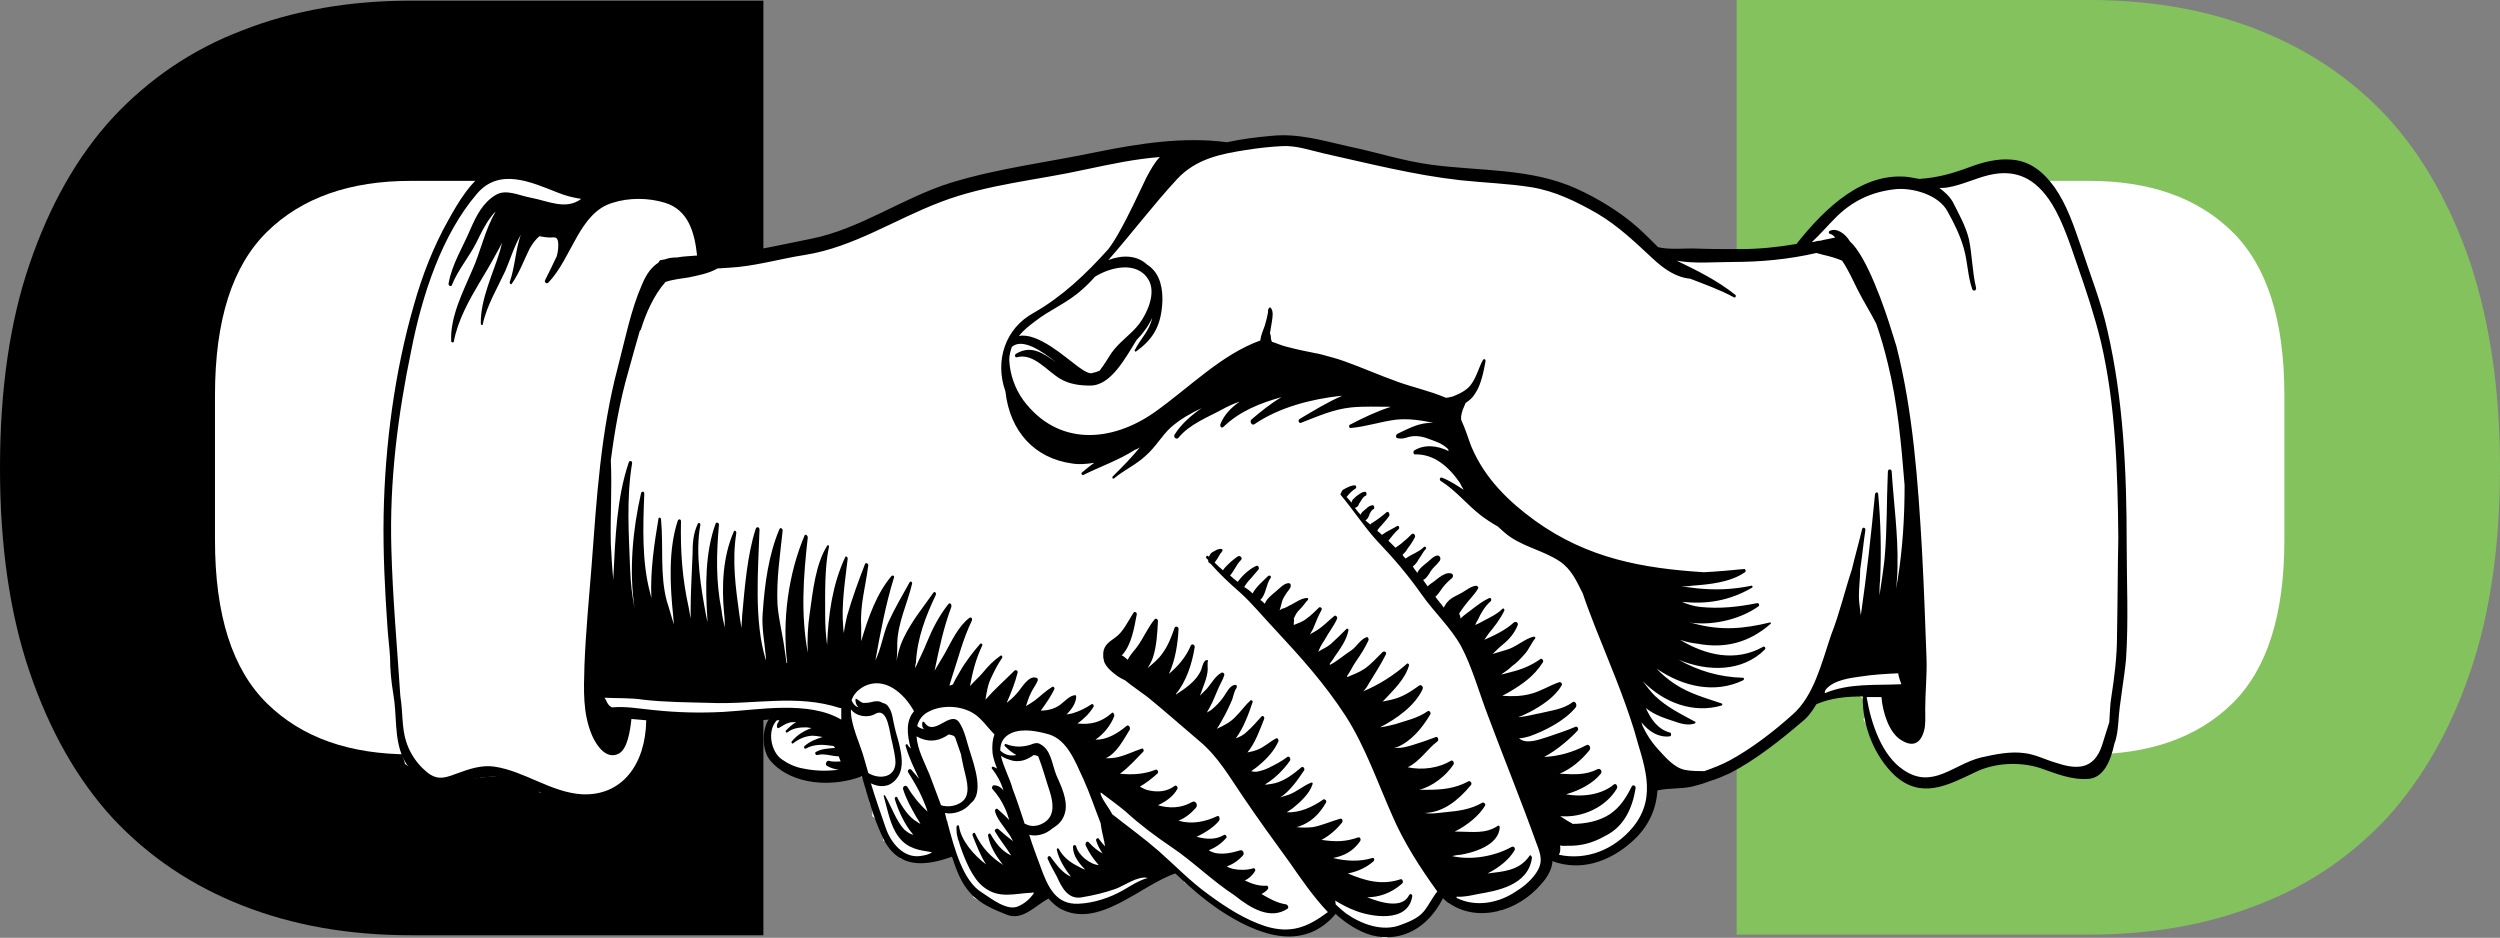 <?xml version="1.0" encoding="utf-8"?>
<!-- Generator: Adobe Illustrator 23.0.3, SVG Export Plug-In . SVG Version: 6.00 Build 0)  -->
<svg version="1.1" id="Layer_1" xmlns="http://www.w3.org/2000/svg" xmlns:xlink="http://www.w3.org/1999/xlink" x="0px" y="0px"
	 viewBox="0 0 388.4 145.7" style="enable-background:new 0 0 388.4 145.7;" xml:space="preserve">
<rect x="0" y="0" width="388.4" height="145.7" fill="#808080" stroke="none"/>
<style type="text/css">
	.st0{fill:#FFFFFF;}
	.st1{fill:#84C25E;}
</style>
<g>
	<path class="st0" d="M316.3,15.6c20.8-3.4,46.8,19.1,54.1,45.4c1.7,6.3,7.2,30.2-8.6,50.3c-16.3,20.7-41.7,20.4-45.1,20.3
		c-4.7-0.1-21.1-0.7-31.2-10.9C260.8,95.6,282.3,21.1,316.3,15.6z"/>
	<path class="st0" d="M95.1,19c-11-5.9-26.7-1.4-37.9,1.9C45.6,24.2,32.7,28,24.9,39.7c-7.7,11.6-5.8,24.5-3.4,41.3
		c2.9,20.1,5.3,36.5,19.1,46.9c12.8,9.6,32.3,11.8,46.2,4.9C122.9,114.6,122.6,33.7,95.1,19z"/>
	<g>
		<path class="st1" d="M269.8,0h54.7c9.6,0,18.3,1.5,26.2,4.6s14.6,7.6,20.2,13.6c5.5,6,9.8,13.6,12.9,22.7c3,9.1,4.6,19.7,4.6,31.7
			s-1.5,22.6-4.6,31.7s-7.4,16.6-12.9,22.7c-5.6,6-12.3,10.6-20.2,13.6c-7.9,3.1-16.6,4.6-26.2,4.6h-54.7V0z M324.5,117.2
			c9.4,0,16.9-2.6,22.3-7.9s8.1-13.7,8.1-25.4V61.4c0-11.7-2.7-20.1-8.1-25.4s-12.8-7.9-22.3-7.9h-23.1v89.1H324.5z"/>
	</g>
	<g>
		<path d="M118.6,145.3H63.9c-9.6,0-18.3-1.5-26.2-4.6s-14.6-7.6-20.2-13.6c-5.5-6-9.8-13.6-12.9-22.7C1.5,95.3,0,84.7,0,72.7
			S1.5,50,4.6,41c3.1-9.1,7.4-16.7,12.9-22.7c5.6-6,12.3-10.6,20.2-13.6c7.9-3.1,16.7-4.6,26.2-4.6h54.7
			C118.6,0.1,118.6,145.3,118.6,145.3z M63.8,28.1c-9.4,0-16.9,2.6-22.3,7.9s-8.1,13.7-8.1,25.4v22.5c0,11.7,2.7,20.1,8.1,25.4
			s12.8,7.9,22.3,7.9h23.1V28.1H63.8z"/>
	</g>
	<path class="st0" d="M329.5,92.4c0.1-0.9,0.2-1.9,0.5-2.9c-0.7-1.9-0.6-4-0.5-6c0-1.2,0-2.5,0.3-3.7c-0.2-0.3-0.3-0.6-0.4-1
		c-0.1-0.8-0.1-1.6-0.1-2.4v-1.3c0,0,0-0.1,0-0.3c-0.1-0.6,0-1.1,0.2-1.6c-0.1-0.3-0.2-0.7-0.2-1.1c0-1.6-0.3-3.8-0.1-5.8
		c-0.9-2.6-1.1-6-0.8-8.4c-0.6-1-0.7-2.3-0.6-3.4c-0.7-1.1-1.1-2.2-1.2-3.3v-0.7c-1.4-2.3-2.6-5.8-2.6-8.7c-1.4-2.3-2.9-5.6-3.4-8.4
		c-1.1-0.9-1.7-2.4-2-3.9c-0.9-0.3-1.3-1.1-1.5-1.9c-0.4-0.2-0.9-0.4-1.5-0.6c-3.8-1.7-6.5-1.1-10.4-0.1c-6.1,1.6-12,0.6-17.8,3.5
		c-0.1,0.1-0.2,0.1-0.3,0.1c-0.3,0.5-0.7,0.8-1.3,1.1c-0.2,0-0.4,0.1-0.6,0.2c-1.2,1.3-2.3,2.6-3.6,3.7c-0.2,0.3-0.5,0.6-0.7,0.9
		c0.2,1.4-0.8,3.1-2.6,3.1c-0.9,0-1.5-0.4-1.8-0.9c-0.4,0.1-0.9,0.2-1.4,0.2c-3.5,0.5-7.7,1.4-11.2,0.6h-0.1
		c-0.2,0.1-0.5,0.2-0.8,0.2c-4.5,0.3-7.4-1.5-10.8-4.4c-5.1-4.2-10.9-7-17.6-7.8c-0.3,0-0.6-0.1-0.9-0.2c-0.3,0.1-0.7,0.2-1,0.2
		c-9.7-0.4-19.1-2.9-28.5-5c-2.4-0.5-5.5-0.1-8.2-0.5c-0.3,0.1-0.6,0.2-1,0.3c-3.4,0.3-10.4,3.1-13.4,0.1c-0.8,0.2-1.6,0.3-2.4,0.4
		h-0.4c-1.3,0.3-2.6,0.6-4,0.7h-0.6c-0.2,0.1-0.5,0.3-0.8,0.3c-3.7,0.8-7.4,1.4-11.2,2c-3.3,0.6-7,2.2-10.3,2.3
		c-0.4,0-0.8,0-1.2-0.1c-0.3,0.7-1,1.2-2,1.2c-4.3,0.2-9.2,3.3-12.9,5.4c-0.6,0.3-1.2,0.4-1.7,0.3c-0.4,0.4-0.8,0.8-1.5,1
		c-6.6,1.9-13.3,4.1-20.2,4.2c-0.4,0.3-0.9,0.4-1.5,0.4c-2.3,0-2.9-2.3-2.1-3.9c0,0,0-0.1-0.1-0.1c-2.2-6.5-7.6-5.2-12.9-6.5
		c-0.2-0.1-0.5-0.1-0.7-0.2c-0.5,0.4-1.2,0.7-2.1,0.5c-3.1-0.6-6-1.3-9-2.2c-2.9-0.8-6-1.6-8.8-0.3c-0.2,0.1-0.4,0.1-0.6,0.2
		c-1.3,1.6-2.9,2.9-4.1,4.8c0,0.9-0.4,1.9-1.3,2.5c-0.4,1.1-0.9,2.1-1.5,3.1c0.1,0.9-0.2,1.9-1,2.5c0,0.8-0.3,1.7-1,2.3
		c0.2,0.9-0.1,1.9-0.8,2.6c-0.4,1.8-0.7,3.5-1.3,5.2c0,0.1-0.1,0.1-0.1,0.2c0,0.3,0,0.6-0.1,1c-0.2,0.8-0.5,1.6-0.8,2.3
		c0.7,1,0.4,2.6-0.6,3.5c-0.4,2.3,0.2,5.4-1.2,7.4c0,0.4,0,0.9-0.2,1.4c-0.1,0.1-0.1,0.2-0.2,0.4c-0.2,4.4-0.6,8.8-0.8,13.2
		c0.5,0.6,0.6,1.4,0.4,2.2c0.1,0.6,0.1,1.2-0.2,1.8c0,0.1,0,0.3,0,0.4c0.1,3.9,0.6,7.9,0.2,11.8c0.4,0.6,0.5,1.4,0.3,2.1
		c0.3,0.5,0.6,1,0.6,1.7c0,2,0,4,0.2,6c0.1,1.5-0.1,3.2,0.3,4.6c0,0.1,0.1,0.3,0.1,0.4c0.4,0.6,0.5,1.5,0.2,2.3
		c0,0.1,0.1,0.2,0.1,0.3c0.3,1.4,0.5,2.9,1,4.3c0.1,0.3,0.1,0.4,0.1,0.5c0,0,0.1,0,0.2,0.1c0.3,0.3,0.8,0.4,1.1,0.7
		c0.7,0.5,1.6,1.8,2.1,2c0.2,0.1,2.5,0.6,3.1,0.4s1.1-0.2,1.6-0.1c0.5-0.5,1.2-0.9,2.2-0.8c0.3,0,1.9-0.3,2.6-0.3h2.7
		c1.9,0.1,3.5,0.5,4.9,1.9c0.2,0.2,0.3,0.3,0.4,0.5c0.5,0,1.1,0.1,1.7,0.4c1.1,0.7,2.7,0.5,4,0.6s2.8,0.5,4-0.1
		c0.7-0.3,1.4-0.4,1.9-0.2c0.2-0.6,0.7-1.1,1.5-1.4c1.2-0.4,2.3-2,2.7-3.1c0.3-0.9,0.4-1.6,0.6-2.6c0.1-0.4,0.2-0.9,0.3-1.3
		c0.1-0.3,0.1-0.5,0.2-0.5c-1.4-2.7,2.5-5.6,4.7-3.1l0.1,0.1c0.3-0.1,0.6-0.1,1-0.1c1.5,0.1,3-0.1,4.5-0.1c1.2,0,2.8,0.1,3.9-0.4
		h0.1c0.3-0.2,0.6-0.4,0.9-0.5c0.4-0.3,0.9-0.4,1.4-0.4c2.1,0,2.6,2.1,1.8,3.6c0.3,0.6,0.3,1.4,0,2.1c0.1,0.3,0.2,0.6,0.3,1
		c0.1,1.4,2.6,2.5,3.9,2.9c1.9,0.7,4.2,0.7,6.2,0.9c0.1,0,0.3,0.1,0.4,0.1c0.5-0.6,1.2-1,2.2-1c1.7,0,2.5,1.3,2.4,2.7
		c0.6,0.5,0.8,1.3,0.6,2.1c0.4,0.5,0.5,1.3,0.4,2c0.7,0.4,1.1,1.2,1.1,2c0.4,0.5,0.6,1.1,0.6,1.8c1,0.2,1.5,0.8,1.7,1.6
		c0.5,0.3,0.8,0.7,1,1.2c1.3,0.4,2.7,0.4,4,0.7l0.1-0.1c0.4-0.9,1.2-1.7,2.4-1.7c1.6,0,2.3,1.2,2.2,2.5c0.4,0.3,0.6,0.8,0.7,1.3
		c0.3,0.3,0.4,0.6,0.5,1c1,0.3,1.5,1.3,1.4,2.3c1.7,1.2,3.9,1.7,5.7,2.3c0.3,0.1,0.5,0.3,0.7,0.4c0.8-0.5,1.7-0.9,2-1.4
		c0.5-1,1.4-1.4,2.2-1.3c0.2-0.1,0.5-0.1,0.8-0.1c1.3,0,2,0.8,2.1,1.7c0.1,0,0.1,0.1,0.2,0.1c0.5,0.3,1,0.4,1.6,0.3
		c0.3,0,0.5,0,0.8,0.1c0.4,0,0.7-0.1,1.1-0.1c1.7-0.3,3.2-0.9,4.8-1.6c2-0.9,3.9-2,5.9-3c0.4-0.6,1-1,1.7-1.1
		c0.3-0.1,0.7-0.2,1.1-0.2c1.2,0,1.9,0.7,2.1,1.6c0.8,0.5,1.5,1,2.1,1.6c0.9,0.1,1.5,0.7,1.7,1.4c1.3,0.6,2.5,1.6,3.7,2.2
		c1.7,0.9,4.9,3,6.8,2.8c0.5,0,1,0.1,1.4,0.3c2-0.8,4.1-1.3,5.4-2.5c0.7-0.6,1.7-1.2,2.6-0.8c1.9,0.8,3.2,2.1,5.3,2.5
		c0.8,0.2,1.4,0.6,1.8,1.1h0.7c0.7-0.8,1.9-1.1,3.1-0.8c-0.9-0.2-0.1-0.2,0.4-0.5c0.4-0.2,0.8-0.5,1.2-0.7c0.2-0.1,0.5-0.3,0.7-0.4
		c0.1-0.1,0.2-0.1,0.2-0.2c0.1,0,0.1,0,0.1,0s0-0.1,0.1-0.3c0.1-0.3,0.2-0.5,0.4-0.7c0.2-1.3,1.2-2.6,2.9-2.6c1.3,0,2.1,0.7,2.3,1.7
		h0.5c1.8,0.2,3.7,0.3,5.6,0.3c0.2-0.2,0.5-0.5,0.8-0.6c1.6-0.9,2.9-2,4.3-2.5c0.5-0.9,1.1-1.8,1.4-2.9c0.3-1.1,1.7-2,2.9-1.8
		s2.3,0.2,3.5,0.2c1.2-0.4,2.3-0.8,3.5-1.2c0.5-0.2,1-0.3,1.5-0.5c0,0,0.3-0.1,0.5-0.2c0.2-0.3,0.4-0.6,0.6-0.8
		c0.6-1.1,1.4-2.1,2.4-2.9c0.4-0.3,0.7-0.6,1-0.9c0.2-0.2,0.3-0.4,0.5-0.6c0-0.1,0.2-0.5,0.1-0.2c0-0.1,0.1-0.2,0.2-0.3
		c0-0.5,0.1-1.1,0.4-1.6c-0.2-0.7-0.1-1.5,0.4-2.2c0.8-1.2,2.8-1.7,3.9-0.7l0.4,0.4c0.3-0.2,0.7-0.3,1.1-0.3
		c1.1-0.1,2.4-0.3,3.6-0.6c0.3-0.4,0.6-0.8,1.2-1c1.1-0.5,2.2-0.9,3.3-1.4c1-0.6,1.8-1.4,2.9-1.8c0.9-1.4,2.8-2.1,4.1-3.3
		c1.6-1.3,2.8-3.3,4.5-4.5c0.7-0.5,2.6-0.8,3.1-1.3c1.1-1.2,2.4-1,3.4-0.1c1.5,0.6,1.7,2.5,1,3.9c0.2,0.3,0.4,0.6,0.5,1
		c1.3,4.5,4.3,9.3,9.6,8.9c1-0.1,2-0.3,3-0.3c0.3-0.4,0.8-0.6,1.3-0.8c3.3-1,6.1-3,9.9-2.5c2.8,0.3,5.4,1.5,8.2,1.8
		c1.2,0.1,2.4,0.1,3.5,0.2c0.9-1.2,1.6-2.3,2-3.9c0.6-2.4,1.3-4.8,1.3-7.2c0-0.6,0.2-1.1,0.5-1.5c-0.8-2.5-0.1-5.6,0.3-8.3
		c0-0.2,0.1-0.4,0.2-0.6C329.2,96.4,329.4,94.4,329.5,92.4z"/>
	<g>
		<path d="M330.4,84.4c0-11.1-0.5-22.3-3-33.1c-1-4.5-2.7-8.7-4.1-13c-1.1-3.2-2.2-6.5-4.1-9.2c-1.8-2.5-3.9-4.1-6.7-4.3
			c-2.2-0.2-4.5,0.4-6.6,1.2c-2.7,1-4.9,1.6-7.7,1.8c-0.6-0.1-1.2-0.2-1.7-0.3c-7-0.8-12.8,4.6-17.4,10.4c-2.9,0.5-5.8,0.8-8.8,0.8
			c-2.4,0-4.9,0-7.3-0.1c-1.7,0-3.7,0.2-5.4-0.2c-1-1-2.1-2.1-3.1-3c-2.8-2.5-6.3-4.6-9.6-6.1c-7.1-3.2-15-2.7-22.5-3.7
			c-4.5-0.6-8.7-2-13.1-2.9c-3.9-0.9-7.7-2-11.7-1.6c-2.3,0.2-4.7,0.5-7,1c-6.6-0.9-13.7,0.2-20.1,1.5c-7.6,1.6-15.3,2.5-22.8,4.8
			c-7.4,2.3-14.1,7.2-21.7,8.7c-4.1,0.8-8.5,1.9-12.7,2.2c-0.7,0.1-1.3,0.1-2,0.1h-0.1c-0.5,0-1,0.1-1.5,0.1
			c0.2-7.6-4.8-10.9-11-10.5c-0.8,0.1-1.6,0.2-2.4,0.3c-0.8-0.2-1.5-0.2-2.4-0.1c-2.4,0.2-4.5-0.2-6.7-1.1
			c-3.4-1.3-7.6-3.4-11.1-1.7c-2.8,1.4-4.9,5-6.5,7.9c-2.3,4.1-4,8.5-5.3,13.1c-3,10.4-4.5,21.8-4.7,32.7
			c-0.1,5.8,0.2,11.6,0.6,17.4c0.1,1.5,0.3,3,0.4,4.6c0,1.9,0.2,3.9,0.5,5.7c0.6,3.3,0.1,6.8,1.5,9.9c1.1,2.3,3.1,4,5.1,4.9
			c1,0.4,2,0,2.9-0.4c2.1-1,4.1-1.6,6.4-1.5c3,0.1,6.2,2.3,9.1,3.3c2.6,0.9,5.3,1.3,8.1,0.8c5.3-1,8-7.2,8-13
			c2.8,0.3,5.6,0.6,8.4,0.6c2.8-0.1,5.8-0.4,8.8-0.6c-1.1,1.8-1,4.9,0.3,6.4c3.4,3.9,9.8,4.1,14.2,2.4c0.9,3.1,1.8,6.4,3.1,9.2
			c2.3,5.3,6.7,4.8,10.9,3.3c0.7,2.1,1.4,4.1,2.9,5.7c1.4,1.6,3.8,2.6,5.6,3.3c2.5,1,4.4-1.4,6.5-2.5c0.5,0.6,1.1,1.1,1.7,1.5
			c6,3.4,12.6-3.6,18-5.4c2.2,2.1,4.4,4,6.9,5.7c5.6,3.7,12.8,6.7,18,0.6c1.7,1.5,3.5,2.7,5.6,3.3c4.7,1.2,8.8-1.2,11.1-5.8
			c0,0.1,0.1,0.1,0.1,0.2c0.2,0.1,0.3,0.3,0.5,0.4l0,0c0.1,0.1,0.2,0.2,0.3,0.2c4.5,3.1,10.7,1.3,14.3-2.9c1-1.1,1.7-2.3,1.8-3.6
			c4.4,1.6,8.8,0.1,12.3-3c2.5-2.2,3.8-4.9,4-8c1.8-0.4,3.6-0.2,5.4-0.6c2-0.5,4-1.2,5.9-2.1c3.9-2,7.8-5.1,11.2-8
			c0.9-0.7,1.6-1.7,2.2-2.7c2.3-1,4.8-1.2,7.2-1.2c-0.1,4.7,1.9,9.4,5,12.3c4.1,3.7,8.2,1.5,12.4-0.5c3-1.5,6.9-1.7,10.1-0.7
			c2.6,0.9,4.9,1.9,7.6,1.7c2.3-0.2,3.4-2.7,4-5.5c0.4-1,0.5-2.1,0.6-3.2c0.2-3.3,0.9-6.6,1.2-9.9C330.7,96.5,330.4,90.3,330.4,84.4
			z M90.4,123.4c-4.8-0.3-8.9-3.6-13.6-4.3c-2-0.3-4,0.4-5.9,1.1c-2.3,0.9-3.4,1-5.3-0.9c-1.1-1.1-2-2.5-2.5-4.1
			c-0.7-2.1-0.5-4.7-0.9-7c-0.5-7.7-1.2-15.3-1.4-23c-0.3-10.5,1-20.7,3.1-30.8c1.7-8.7,4.8-18,10.2-24.3c3.5-4.1,8.4-1.8,12.5-0.2
			c1.2,0.5,2.4,0.8,3.7,1c-2.4,1.8-5.2,0.3-7.9-0.2c-1.7-0.3-3.8-1.4-5.4-0.4c-2,1.2-3,3.2-4,5.5c-1.1,2.6-2.8,5.3-3.3,8.2
			c-0.1,0.4,0.4,0.6,0.5,0.3c0.9-2.3,2.7-4.4,3.8-6.6c0.7-1.4,1.3-2.7,2.2-3.9c0.3-0.4,0.5-0.7,0.8-0.9c-1.6,2.6-2.4,6.4-3.6,9
			c-1.4,3.3-3.5,7.3-3.3,11.1c0,0.2,0.3,0.3,0.4,0.1c0.6-3.3,2.4-6.5,4-9.2c0.9-1.5,1.8-3,2.6-4.5c0.3-0.5,0.6-1.1,0.9-1.7
			c-0.1,0.4-0.2,0.8-0.3,1.2c-1,3.4-3.1,7.6-3,11.4c0,0.2,0.3,0.3,0.3,0.1c0.6-2.9,2.3-5.7,3.5-8.3c0.7-1.6,1.4-3.9,2.4-5.6
			c-0.8,2.3-0.9,5-1.7,7.3c-0.1,0.2,0.2,0.5,0.3,0.3c1.2-1.7,1.9-3.7,2.8-5.5c0.4-0.7,0.9-1.4,1.5-1.9c0.6,0.1,1.1,0.2,1.7,0.2
			s1-0.2,1.2,0.6c0.1,0.7,0,1.6-0.2,2.3c-0.6,1.3-1.2,2.5-1.8,3.7c-0.2,0.3,0.2,0.7,0.5,0.4C88.9,40,90,33,95.2,31.5
			c2.5-0.8,5.5-0.8,8.1,0c3.6,1.1,4.6,4.5,5,8.2c-1,0.1-2.1,0.1-3.1,0.3h-0.1c-0.7,0-1.3,0.1-1.8,0.3c-0.2,0-0.4,0.1-0.6,0.1
			s-0.3,0.2-0.4,0.4c-1.1,0.7-1.9,1.8-2.6,3.5C98,48.2,97.1,52.8,96,57c-2.7,10.2-3.3,20.4-4.1,31c-0.4,5.1-0.9,10.2-1.1,15.4
			c-0.1,3.8-0.3,7.4,1.2,10.9c0.8,1.8,2.3,3.7,4.1,2.8c1.4-0.7,1.8-3.6,2-5.4c0.8,0.1,1.5,0.1,2.3,0.2
			C100.3,118.8,96.6,123.7,90.4,123.4z M128.5,119c0.5,0.3,1.2,0.5,1.8,0.6c-1.8,0.2-3.6,0.2-5.5-0.2c-1.2-0.2-2.3-0.7-3.3-1.4
			c-1.7-1.1-2.4-4.5-0.8-6.1c0.1,0,0.2,0,0.4,0c-0.2,0.3-0.4,0.6-0.4,0.9c0,0.2,0.1,0.4,0.3,0.3c0.7-0.4,1.2-0.8,2-0.9
			c0.2,0,0.5,0,0.7,0c-0.6,0.3-1.1,0.8-1.6,1.3c-0.1,0.1,0,0.4,0.2,0.3c0.9-0.7,1.9-0.8,2.9-0.8c0.3,0,0.6,0.1,0.9,0.1
			c-1.1,0.4-2.2,1-3.1,2.1c-0.1,0.1,0,0.4,0.2,0.3c0.9-0.7,1.8-1.1,2.9-1.2c0.6,0,1.1,0.1,1.7,0.2c-1,0.3-2,0.7-2.8,1.4
			c-0.2,0.2,0,0.5,0.2,0.4c1.4-0.8,2.9-0.6,4.3-0.4c0.1,0.1,0.2,0.2,0.2,0.3c-1,0.1-2,0.1-2.9,0.6c-0.3,0.1-0.1,0.6,0.2,0.5
			c1.1-0.3,2.2,0.2,3.3,0.2c0.1,0.3,0.2,0.5,0.3,0.8c-0.6,0-1.2,0.1-1.8-0.1C128.4,118.1,128.1,118.8,128.5,119z M112.4,110.6
			c-3.7,0.2-7.3,0.1-11-0.3c-2.1-0.2-4.2-0.6-6.3-0.4c-0.3-0.1-0.6-0.4-0.8-0.8c-0.1-0.2-0.2-0.5-0.4-0.7c2,0.1,4,0,6,0.3
			c3.4,0.4,6.9,0.4,10.4,0.5c6.8,0.3,13.5-1.4,20.2,0.8c0.1,0,0.1,0,0.2,0c0,0.5,0,1.1,0,1.6c0,0.1,0,0.1,0,0.2
			C125.6,108.8,117.8,110.3,112.4,110.6z M134.9,120.1c-0.2-0.7-0.4-1.4-0.6-2.1c-0.6-2.3-2.2-5.4-2.1-7.8c0.8,1.1,2.6,1.4,3.8,0.7
			c2-1.1,2.2,3.1,2.6,4.4c0.2,0.9,0.4,1.8,0.5,2.7C139.4,120.8,136.7,121.2,134.9,120.1C135,120.1,134.9,120.1,134.9,120.1z
			 M142.9,133c-2.5,0.3-4.5-2-5.3-4.4c-0.8-2.3-1.6-4.6-2.3-6.9c1.2,0.6,2.7,0.7,3.8-0.5c1.3-1.4,1.1-3.3,0.7-5.1
			c-0.2-1.1-0.6-2.1-0.8-3.1c-0.3-1.1-0.3-2.2-0.9-3.1c-0.3-0.5-0.6-0.6-1-0.7c-0.4-0.3-0.9-0.3-1.4-0.2c-0.4,0.1-0.8,0.2-1.3,0.2
			c-0.5,0.1-0.8-0.3-1.3-0.6c-0.1-0.1-0.2,0-0.2,0.1c0,0.6,0.2,0.9,0.5,1.2c-0.4-0.1-0.8-0.4-1.1-1.1c0.3-0.9,0.9-1.6,2-2.2
			c3.1-1.5,6.1,1,7.7,3.9c-1.3,1.5-1.1,3.6-0.5,5.8c-0.2-0.2-0.4-0.4-0.5-0.6s-0.4,0-0.3,0.2c0.5,1.8,1.3,3.4,2.1,5.1
			c-0.4-0.5-0.8-0.9-1.2-1.4c-0.3-0.3-0.7,0.1-0.5,0.4c0.8,1.3,1.6,2.6,2.2,4c0.3,0.7,0.6,1.4,0.8,2.1c-1.2-1.1-2.2-2.3-3.1-3.8
			c-0.2-0.4-0.8-0.2-0.7,0.3c0.5,1.6,1.3,3,2.1,4.4c0.2,0.3,0.4,0.6,0.6,1c-0.2-0.1-0.4-0.2-0.5-0.3c-1.3-0.7-2.4-2.4-3.1-3.8
			c-0.1-0.2-0.4-0.1-0.4,0.2c0.6,2,1.6,4.1,2.9,5.6c-0.5-0.1-0.9-0.4-1.4-0.8c-1.3-1.4-2-3.6-3-5.3c-0.1-0.1-0.3-0.1-0.2,0.1
			c0.6,2.1,1,4.6,2.3,6.3c1.4,1.9,3.3,2.1,5.2,2.4C144.3,132.8,143.6,132.9,142.9,133z M146.2,125.1c-0.6-1.6-1.2-3.2-1.8-4.8
			c-0.7-1.7-1.9-3.9-2-5.9c0.2,0.1,0.4,0.2,0.6,0.3c1.7,0.7,3.1,0.3,4.4-0.6c0.5,0.1,0.9,0.2,1,0.5c0.2,0.5,0.5,1.5,0.9,2.6
			c0.1,0.7,0.3,1.4,0.4,2c0.3,1.4,1.1,3.6,0.2,4.9C149.1,125.2,147.3,125.5,146.2,125.1C146.3,125.1,146.2,125.1,146.2,125.1z
			 M158.2,140.8c-1.7,0.8-4.2-1.2-5.6-2.1c-3-1.8-4.3-6.8-5.4-10.9c0-0.1,0-0.2-0.1-0.3c-0.1-0.4-0.2-0.8-0.3-1.2
			c1.3,0.3,3.1-0.3,4-1.5c2.1-1.5,0.6-5.8-0.1-8c-0.5-1.5-0.8-3.3-1.7-4.6c-1.4-1.9-3.9,2.4-5.4,0c-0.1-0.1-0.2-0.1-0.3,0
			c-0.1,0.5,0,0.9,0.3,1.1c-0.4-0.1-0.8-0.2-1.1-0.5c0.2-0.9,0.8-1.8,1.9-2.3c2-1,4.8-0.9,6.8,0.3c1.3,0.8,2.2,2.2,3.3,3.3
			c-0.3,0.8-0.4,1.7-0.3,2.9c0.1,0.8,0.4,1.6,0.7,2.4c-0.2-0.1-0.4-0.2-0.6-0.3c-0.2,0-0.3,0.2-0.2,0.3c0.8,1,1.4,2.1,1.8,3.4
			c-0.4-0.5-0.9-0.8-1.5-0.8c-0.2,0-0.4,0.4-0.2,0.6c0.8,0.9,1.4,1.8,1.9,2.9c0.3,0.6,0.5,1.3,0.7,1.9c-0.6-0.6-1.2-1.2-1.8-1.7
			c-0.2-0.2-0.5,0.1-0.4,0.4c0.3,1.1,1.2,2.1,1.8,3c0.4,0.5,0.7,1,1,1.6c-0.8-0.6-1.5-1.2-2.3-1.9c-0.2-0.2-0.7,0.1-0.5,0.4
			c0.7,1.2,1.6,2.3,2.3,3.4c0.1,0.1,0.1,0.2,0.2,0.3l0,0c-1.4-0.6-2.4-1.9-3.2-3.3c-0.1-0.2-0.4-0.1-0.4,0.2
			c0.3,1.7,1.2,3.1,2.2,4.4c0.1,0.1,0.1,0.1,0.2,0.2c-1.8-1.1-3.4-2.7-4.4-4.9c-0.1-0.3-0.5,0-0.4,0.3c0.6,1.5,1.2,3.1,2.1,4.5
			c-2-1.5-3.9-3.8-4.2-5.9c0-0.3-0.4-0.2-0.4,0.1c0,0.6,0,1.1,0.2,1.7v0.1c0.1,0.2,0.1,0.3,0.2,0.5c0,0.1,0.1,0.3,0.1,0.4
			c0.8,2.4,2,5.3,3.7,6.6c2.4,1.9,4.8,1,7.4,0.9c0.1,0,0.2,0,0.3-0.1c0,0.1,0.1,0.1,0.1,0.2C159.9,139.8,159.1,140.4,158.2,140.8z
			 M155.5,117.4c0.5,0.4,1.2,0.6,1.9,0.8c1.3,0.2,2.2-0.2,3.2-0.9c0.2,0,0.5,0.1,0.7,0.2c0.7,1.8,1.2,3.7,1.8,5.5
			c0.5,1.6,0.8,3.5-0.6,4.6c-0.9,0.7-2.2,1-3.2,0.4h-0.1c-0.6-1.8-1.2-3.7-1.9-5.5C157,121.2,155.9,119.2,155.5,117.4z M174.5,138.3
			c-2.1,1.2-4.6,2-6.9,2.1c-3.5,0.2-4.8-2.5-6-5.9c-0.6-1.6-1.2-3.2-1.7-4.8c1.2,0.3,2.6-0.1,3.6-1c1-0.6,1.7-1.3,2-2.6
			c0.4-1.9-0.7-4.1-1.4-5.7c-0.7-1.8-0.8-3.9-2.5-4.8c-0.5-0.3-1-0.1-1.5,0.1c-1.3,0.4-2.5,0.4-3.8-0.1c-0.2-0.1-0.3,0.2-0.2,0.3
			c0.6,0.6,1.1,1,1.8,1.4c-0.9,0.2-1.8,0-2.5-0.7c0-1.1,0.4-2.1,1.7-2.7c1.8-0.8,4.1-0.3,5.9,0.2c2.8,0.9,4,4.1,5.3,6.9
			c1,2.2,1.8,4.6,2.7,6.9c0.1,0.9,0.3,1.7,0.5,2.6c0.1,0.3,0.1,0.7,0.2,1c-0.4-0.4-0.7-0.8-1-1.2c-0.1-0.2-0.5,0-0.4,0.3
			c0.2,0.7,0.6,1.4,1,2c-0.7-0.4-1.4-0.9-2.1-1.7c-0.3-0.4-0.7,0.1-0.5,0.5c0.5,1.1,1.2,2.1,2,3c-1.4-0.1-3.2-1.6-3.5-2.9
			c-0.1-0.3-0.5-0.3-0.5,0.1c0,1.4,1,2.6,1.9,3.5c-0.4-0.1-0.7-0.3-1.1-0.5c-1.2-0.6-2.3-1.4-3-2.7c-0.1-0.2-0.4-0.1-0.3,0.2
			c0.3,1.4,1.3,3,2.2,4.1c-1.3-0.5-2.3-1.9-3.2-3.1c-0.2-0.3-0.6,0.1-0.4,0.4c0.4,0.9,0.9,1.8,1.4,2.7c0.8,1.8,1.8,3.6,3.9,3.2
			c1.8-0.3,3.5-0.7,5.2-1.3c1.2-0.4,3.5-2.1,5-1.7C176.9,136.8,175.7,137.6,174.5,138.3z M253.7,128.5c-3,3.6-7.3,5.2-11.5,4.3
			c0.1-0.2,0.2-0.5,0.2-0.8c0.1-1-0.5-0.5,1-0.6c0.6,0,1.3,0,1.9-0.1c1.6-0.2,3-0.8,4.4-1.6c2.6-1.4,3.9-4.1,4.4-7.2
			c0.1-0.4-0.4-0.7-0.6-0.3c-0.9,1.8-1.8,3.2-3.4,4.3c-1.7,1.1-3.8,1.5-5.8,1.5l-0.1-0.1c-0.6-0.3-1.2-0.7-1.8-1.1
			c3.4,0.3,7.1-1.4,8.8-4.3c0.2-0.4-0.2-0.9-0.5-0.6c-1.8,1.5-4.7,2-7.4,1.5c2.2-0.6,4.3-1.8,5.4-3.2c0.3-0.4-0.1-0.9-0.5-0.7
			c-2,1-3.8,0.8-5.9,0.7c1.7-0.7,3.3-2,4.6-3.6c0.4-0.5-0.1-1.1-0.5-0.8c-2.1,1.1-4.3,1.7-6.5,1.8c2.1-1.1,4.2-3,5.2-4.1
			c0.2-0.2,0-0.7-0.3-0.6c-1.4,0.6-2.9,1.1-4.4,1.6c-1.3,0.4-3.3,1.2-4.4,0.2c0.6,0,1.2-0.2,1.6-0.3c2.3-0.8,5.5-2.4,7.2-4.5
			c0.3-0.4-0.1-1.1-0.5-0.8c-1.4,1.1-3.4,1.3-5,1.7c-1.1,0.2-2.1,0.5-3.2,0.6c-0.1,0-0.1,0-0.2,0c0.6-0.2,1.2-0.5,1.8-0.8
			c1.7-0.9,3.9-2.3,4.9-4.1c0.2-0.3-0.1-0.6-0.4-0.5c-1.5,0.5-2.8,1.4-4.4,1.8c-1.5,0.4-2.9,0.4-4.4,0.3c0.4-0.2,0.7-0.4,1.1-0.6
			c2-1.2,3.8-2.4,5.2-4.6c0.2-0.3-0.2-0.7-0.4-0.5c-1.4,1-2.9,1.6-4.5,2c-0.5,0.1-1,0.3-1.6,0.4c0.6-0.4,1.2-0.8,1.7-1.3
			c0.7-0.5,1.3-1.1,1.9-1.8c0.7-0.7,1.1-1.8,1.7-2.5c0.1-0.1,0-0.3-0.2-0.3c-1.3,0.3-2.5,1.4-3.8,1.9c-0.8,0.3-1.7,0.5-2.6,0.8
			c0.5-0.5,1-1,1.5-1.4c1-0.8,1.9-1.8,2.4-3.1c0.1-0.4-0.3-0.6-0.6-0.4c-1.3,1.2-3,2-4.6,2.7c0.2-0.3,0.5-0.7,0.7-1
			c0.9-1.1,1.7-2.1,2.4-3.5c0.1-0.2-0.1-0.5-0.3-0.3c-0.9,0.9-2.1,1.4-3.2,2c-0.3,0.2-0.6,0.3-1,0.5c0.1-0.3,0.2-0.5,0.4-0.8
			c0.5-1.1,1.1-2.1,2-2.9c0.2-0.2,0-0.6-0.2-0.5c-0.9,0.4-1.7,1-2.5,1.6c-0.6,0.5-1.4,1-2,1.6c0-0.3-0.1-0.5-0.2-0.8
			c0.2-0.3,0.4-0.6,0.7-1c0.7-1,1.6-1.8,2.2-2.8c0.2-0.3-0.1-0.5-0.3-0.5c-0.8,0.1-1.5,0.7-2.2,1.1s-1.6,0.7-2.2,1.4
			c-0.3,0.3-0.4,0.6-0.6,0.9c-0.4-0.6-0.9-1.1-1.3-1.7c0.5-0.4,0.8-1,1.2-1.5s0.9-1,1.4-1.4c0.2-0.2,0.2-0.6-0.1-0.7
			c-0.7-0.2-1.3,0.2-1.9,0.6c-0.3,0.2-0.6,0.5-0.9,0.7s-0.6,0.4-0.9,0.7c-0.2-0.3-0.5-0.7-0.7-1c0.5-0.2,0.9-0.9,1.2-1.4
			c0.4-0.6,1-1,1.4-1.6c0.2-0.4,0-0.8-0.4-0.8c-0.6,0.1-1.1,0.7-1.6,1.1s-1.2,0.9-1.5,1.6c-0.2-0.3-0.5-0.6-0.7-1
			c0.4-0.3,0.7-0.7,0.9-1.1c0.4-0.5,0.7-1.2,1.1-1.6c0.2-0.2-0.1-0.5-0.3-0.3c-0.8,0.8-1.9,1.1-2.7,1.7c0,0-0.1,0-0.1,0.1
			c-0.2-0.2-0.4-0.4-0.5-0.6c0.3-0.3,0.6-0.6,0.8-1c0.4-0.5,0.8-1.1,1.1-1.7c0.2-0.3-0.2-0.8-0.5-0.5c-0.4,0.4-0.8,0.8-1.2,1.1
			c-0.4,0.4-0.9,0.7-1.3,1c-0.4-0.4-0.8-0.8-1.1-1.1c0.5-0.6,1-1.3,1.6-1.8c0.2-0.2,0-0.6-0.2-0.5c-0.8,0.5-1.6,0.8-2.4,1.4
			c-0.2-0.2-0.4-0.4-0.7-0.6c0,0,0,0,0-0.1c0.2-0.4,0.6-0.7,0.9-1.1c0.3-0.3,0.6-0.7,0.9-1.1c0.2-0.3-0.1-0.9-0.4-0.6
			c-0.7,0.6-1.5,1.2-2.3,1.7c-0.1,0-0.1,0.1-0.2,0.2c-0.2-0.2-0.4-0.3-0.6-0.5c-0.1-0.1-0.1-0.1-0.2-0.2c0,0,0,0,0.1,0
			c0.3-0.2,0.5-0.6,0.6-1c0.2-0.3,0.3-0.6,0.6-0.7c0.2-0.1,0.1-0.6-0.1-0.6c-0.4,0-0.7,0.2-1,0.5c-0.2,0.1-0.3,0.3-0.5,0.4
			c-0.2,0.2-0.3,0.3-0.4,0.5V80c-0.3-0.3-0.6-0.7-0.9-1.1c0.1,0,0.2-0.1,0.4-0.2c0.1-0.1,0.2-0.2,0.2-0.4c0,0.1,0-0.1,0.1-0.1
			c0.1-0.2,0.2-0.3,0.3-0.5c0.2-0.3,0.4-0.6,0.7-0.7c0.2-0.1,0.1-0.6-0.1-0.6c-0.4,0-0.7,0.2-1.1,0.5c-0.2,0.1-0.4,0.3-0.6,0.5
			c0,0-0.2,0.2-0.1,0.1c-0.2,0.1-0.2,0.3-0.3,0.5v0.1c-0.3-0.3-0.5-0.6-0.8-0.9c0,0,0,0,0.1-0.1c0.4-0.5,0.8-0.9,1.3-1.2
			c0.2-0.1,0.1-0.5-0.1-0.5c-0.6,0-1.1,0.3-1.7,0.6c-0.2,0.1-0.4,0.3-0.4,0.5c-0.1,0.1-0.2,0.3-0.1,0.4c2,2.4,3.6,4.9,5.7,7.2
			c2.5,2.6,4.8,5.3,6.9,8.3c1.9,2.7,4.5,5.1,6.1,8c1.7,3.2,2.8,7.2,4.1,10.6c2.5,6.7,5.2,13.3,7.6,20c0.7,1.8,1.1,3-0.1,4.7
			c-0.9,1.3-2.1,2.2-3.4,3c-2.7,1.7-6.1,2.2-8.9,0.8c0-0.1,0-0.2,0-0.2c1.1,0.1,2.3-0.2,3.3-0.4c2.9-0.5,7.8-1.3,8.4-5.6
			c0-0.3-0.3-0.6-0.4-0.3c-1.6,2.3-4.1,2.4-6.5,2.7c1.8-0.9,3.4-2.2,4.2-3.6c0.2-0.4-0.2-0.7-0.5-0.5c-2.5,1.4-6.2,2.1-9.2,1.4
			c0.5-0.1,0.9-0.2,1.3-0.2c1.8-0.3,6-1.4,6.1-4.3c0-0.2-0.2-0.3-0.3-0.2c-1.9,1.3-4,0.9-6.1,0.9c-0.2,0-0.4,0-0.6,0
			c2-1,3.8-2.5,4.7-4c0.2-0.3-0.2-0.6-0.4-0.5c-1.9,1.1-3.8,1.3-5.9,1.5c-1,0.1-2.1,0.3-3,0.1c2.8-0.1,5.1-1.9,7.1-4.3
			c0.3-0.3-0.1-0.8-0.4-0.6c-2,1.1-4.1,1.3-6.3,1.3c-0.3,0-0.8,0-1.3,0c2-0.5,4.1-2.1,5.3-3.9c0.2-0.3-0.1-0.8-0.4-0.6
			c-1.8,1.1-4.4,1.5-6.7,1c1.9-0.9,3-2.8,4.6-4c0.3-0.2,0.1-0.8-0.2-0.7c-1.3,0.5-2.5,0.9-3.8,1.3c-0.7,0.2-1.4,0.4-2.2,0.4
			c-0.2,0-0.3,0-0.5,0c0.1,0,0.2-0.1,0.4-0.1c2.2-0.9,3.9-2.9,5.2-5.1c0.2-0.3-0.2-0.7-0.4-0.5c-1.6,1.1-3.2,1.4-5,2
			c-0.8,0.2-1.6,0.4-2.4,0.5c2.5-1.3,5.4-3.3,6.6-5.9c0.2-0.4-0.2-0.8-0.5-0.6c-1.4,1-2.6,1.8-4.3,2.2c-0.5,0.1-0.9,0.2-1.4,0.3
			c0.1-0.1,0.2-0.2,0.3-0.3c1.4-1.5,3.2-3.2,3.8-5.3c0.1-0.2-0.2-0.4-0.3-0.3c-2,1.8-4.4,3.3-6.8,4.3c0.3-0.3,0.6-0.7,0.8-1.1
			c0.9-1.5,1.9-3,2.7-4.6c0.2-0.4-0.2-0.6-0.5-0.4c-0.9,0.9-1.8,1.9-2.8,2.6c-0.9,0.6-1.8,0.9-2.7,1.3c0-0.1,0-0.2,0-0.2
			c0.5-0.7,0.9-1.6,1.4-2.3c0.7-1,1.4-2.1,1.9-3.2c0.1-0.3-0.1-0.6-0.3-0.5c-0.9,0.3-1.5,1.4-2.3,2c-1.1,0.7-2.1,1.6-3.2,2.2
			c-0.1,0-0.1,0.1-0.2,0.1c0-0.1,0-0.1,0-0.2c0.2-0.3,0.5-0.6,0.7-1c0.9-1.3,1.9-2.6,2.2-4.2c0-0.2-0.2-0.3-0.3-0.2
			c-0.8,0.8-1.6,1.6-2.5,2.4c-0.6,0.5-1.2,0.7-1.8,1.1l-0.1,0.1c0.1-0.2,0.1-0.3,0.2-0.5c0.2-0.5,0.5-0.9,0.8-1.4
			c0.6-1.1,1.4-2.1,1.9-3.2c0.2-0.3-0.2-0.7-0.4-0.5c-1,0.8-1.9,1.8-3,2.4c-0.3,0.2-0.6,0.3-0.8,0.5c0.2-0.3,0.3-0.6,0.5-0.9
			c0.4-1,0.8-2,1.3-2.9c0.2-0.3-0.2-0.6-0.4-0.4c-0.6,0.6-1.2,1.2-1.9,1.7c-0.6,0.5-1.3,0.7-2,1V97c0,0,0-0.1,0-0.2
			c0-0.3,0.1-0.5,0-0.7l0,0c0.1-0.2,0.2-0.4,0.3-0.6c0.2-0.4,0.5-0.7,0.8-1c0.4-0.4,0.7-0.9,1.1-1.3c0.1-0.1,0-0.3-0.1-0.3
			c-0.9,0-1.8,0.7-2.6,1.1c-0.3,0.1-0.5,0.3-0.8,0.4c-0.1,0-0.1,0.1-0.2,0.1c-0.2,0-0.4,0.1-0.5,0.2c-0.1,0-0.1,0.1-0.2,0.1
			c0.2-0.5,0.3-1.2,0.5-1.7c0.2-0.4,0.4-0.7,0.6-1c0.2-0.3,0.5-0.6,0.6-0.9s0-0.6-0.3-0.6c-0.7,0-1.4,0.8-2,1.3s-1.4,1.1-1.7,1.9
			c-0.2-0.2-0.4-0.4-0.7-0.6c0.9-0.8,0.9-2.5,1.6-3.4c0.2-0.3-0.2-0.5-0.4-0.3c-0.8,0.8-1.8,1.6-2.4,2.7c-0.4-0.4-0.8-0.7-1.3-1
			c0.3-0.5,0.6-0.9,1-1.3c0.4-0.5,0.8-0.9,1.2-1.4c0.2-0.2,0-0.7-0.3-0.6c-1.1,0.5-2.2,1.5-2.9,2.5c-0.4-0.3-0.8-0.6-1.2-1
			c0.3-0.3,0.5-0.7,0.7-1c0.3-0.5,0.6-1,1-1.4c0.3-0.3-0.1-0.7-0.4-0.6c-0.4,0.2-0.8,0.6-1.2,0.9c-0.4,0.4-0.9,0.8-1.2,1.3l0,0
			c-0.5-0.4-0.9-0.8-1.3-1.2c0.2-0.3,0.4-0.5,0.6-0.9c0.1-0.2,0.2-0.3,0.3-0.5c0.1-0.1,0.2-0.2,0.3-0.4c0.1-0.1,0-0.3-0.1-0.3
			c-0.3-0.1-0.8,0.1-1.1,0.3c-0.2,0.1-0.4,0.2-0.6,0.4c-0.1,0.2-0.2,0.3-0.3,0.5l-0.1-0.1c-0.2-0.2-0.4,0.1-0.3,0.3
			c0.1,0.1,0.2,0.2,0.3,0.3c0,0.1,0,0.3,0.1,0.4s0.2,0.1,0.3,0.2c1.4,1.6,2.9,3,4.5,4.4c1.9,1.7,3.6,3.8,5.4,5.7
			c4,4.3,7.8,8.5,11.1,13.6c3,4.7,4.9,10.2,7.2,15.4c1.8,4.2,4.4,8.2,7,11.8c-0.8,1-1.3,2.1-2.1,3.1c-0.9,1.1-2.5,1.7-3.6,2.1
			c-2.8,1.1-6.1-0.1-8.5-1.8c-0.5-0.4-1.1-0.9-1.6-1.4c0-0.2,0-0.4-0.1-0.6c1,0.6,2.1,1.2,3.2,1.6c2.3,0.9,8.1,2,8.8-2.2
			c0.1-0.3-0.3-0.6-0.5-0.2c-1,2-4,1.3-6.5,0.3c1.8,0,3.7-0.6,5.4-2.1c0.3-0.2,0.1-0.8-0.2-0.7c-3,1-5.6,0.2-8.2-0.9
			c1.6-0.3,3-1,4-1.9c0.2-0.2,0.1-0.6-0.2-0.5c-1.9,0.6-4.1,0.5-6.1,0c1.6-0.3,3.1-1,4.2-2.6c0.2-0.3,0-0.7-0.3-0.6
			c-2,0.7-3.5,0.7-5.6,0.4h-0.1c1.3-0.7,2.4-1.7,3.2-2.7c0.2-0.3,0-0.7-0.3-0.6c-1.4,0.4-2.7,1-4.2,1.3c-0.9,0.1-1.8,0.1-2.6,0
			c0.1,0,0.3-0.1,0.4-0.1c1.8-0.6,3.2-1.9,4.2-3.7c0.2-0.3-0.2-0.6-0.4-0.5c-1.7,1.2-3.7,2.1-5.7,2c0.3-0.2,0.6-0.4,0.9-0.6
			c1.1-0.9,2.6-2.2,3.1-3.7c0.1-0.2,0-0.4-0.2-0.3c-1.1,0.4-2.1,1.3-3.3,1.8c-0.5,0.2-1,0.3-1.5,0.5c1.5-1,2.7-2.7,3.7-4.2
			c0.2-0.3-0.2-0.7-0.4-0.5c-1.3,1.1-2.6,2.1-4.2,2.5c-0.5,0.1-1,0.2-1.5,0.2c0.1-0.1,0.2-0.1,0.3-0.2c1.3-0.8,2.7-2.2,3.6-3.5
			c0.2-0.3-0.1-0.8-0.4-0.6c-0.9,0.7-1.9,1.2-2.9,1.7c-0.6,0.3-1.3,0.5-1.9,0.6c-0.3,0-0.6,0-0.8-0.1c0.4-0.3,0.9-0.6,1.3-1
			c1.1-0.9,2.3-2.2,2.9-3.6c0.1-0.2-0.1-0.6-0.3-0.5c-1,0.5-1.9,1.4-3,1.8c-0.5,0.2-1,0.3-1.5,0.4c1.2-1.4,2-3.7,2.6-5.2
			c0.1-0.3-0.2-0.6-0.4-0.4c-0.7,0.8-1.5,1.7-2.3,2.4c-0.5,0.5-1.1,0.8-1.7,1c1.2-1.6,2-3.8,2.6-5.6c0.1-0.2-0.2-0.4-0.3-0.3
			c-0.8,0.7-1.4,1.6-2.2,2.4c-0.9,1-1.9,1.5-3,2c0,0-0.1,0-0.1,0.1l0,0c0.5-0.7,0.9-1.5,1.4-2.4c0.3-0.6,0.6-1.2,0.9-1.9
			c0.3-0.6,0.4-1.6,0.8-2.1c0.1-0.2,0.1-0.5-0.2-0.5c-0.9,0.1-1.3,1.2-1.9,2c-0.5,0.7-1.1,1.3-1.7,1.8c-0.2,0.2-0.5,0.3-0.8,0.5
			c0.3-0.5,0.6-1.1,0.9-1.7c0.3-0.7,0.6-1.4,0.9-2.1c0.3-0.7,0.7-1.3,0.9-2c0.1-0.2-0.2-0.5-0.4-0.4c-1,0.5-1.6,1.7-2.3,2.5
			c-0.4,0.4-0.8,0.8-1.1,1.1c0.2-0.4,0.3-0.8,0.5-1.3c0.3-0.8,0.6-1.6,0.7-2.4c0.1-0.6-0.1-1.3,0.1-1.8l0,0c-0.7-0.3-0.9,1-1.1,1.5
			c-0.7,1.7-2.5,2.9-3.9,3.8v-0.1c1.6-1.9,2.5-4.7,2.9-7.2c0.1-0.4-0.4-0.7-0.6-0.3c-0.8,1.9-2.1,3.3-3.4,4.4c1-2.1,1.4-4.8,1.5-7
			c0-0.3-0.4-0.5-0.6-0.2c-0.5,1.4-1,2.8-1.9,4c-0.6,0.9-1.5,1.6-2.3,2.3c0.3-0.5,0.6-1,0.8-1.6c0.6-1.8,0.7-3.8,0.8-5.7
			c0-0.3-0.3-0.5-0.5-0.3c-1.1,1.3-1.8,3.1-2.9,4.5c-0.5,0.6-1,1.2-1.3,1.8c-0.2-0.2-0.4-0.3-0.6-0.5c-0.2-0.1-0.3-0.2-0.4-0.2
			c0,0,0.1,0,0.2-0.1c1.4-1.6,1.8-4.1,2.2-6.2c0.1-0.3-0.3-0.6-0.5-0.3c-0.9,1.4-1.6,3-2.9,3.9c-1,0.7-1.9,1.3-1.8,2.8
			c0,0.2,0,0.4,0.1,0.6c0,0.1,0,0.1,0,0.2l0,0c0.4,1.1,1.4,1.8,2.2,2.4c0.3,0.2,0.7,0.4,1.1,0.6c1.1,0.9,2.3,1.7,3.5,2.6
			c2.7,2.2,5.4,4.6,8,6.8c3,2.5,4.7,5.6,6.9,8.8c2.3,3.4,4.7,6.7,7.1,10c1.8,2.6,3.8,5.5,6,7.8c-3.2,2.4-5.8,3.4-9.7,2.2
			c-3.1-1-6.1-2.9-8.8-4.9c-2.8-2-5.2-4.5-7.8-6.8c-2.3-2-4.8-3.8-7.2-5.7c-0.5-1-1.4-2-1.8-3.1c0-0.1,0-0.2,0-0.3
			c1.3,1,2.6,1.9,3.9,3c2.3,2.1,4.6,3.8,7.1,5.5c3.3,2.2,6.4,5.3,9.8,7.5c2.6,2.1,5.6,3.8,8.2,2.1c0.3-0.2,0.1-0.6-0.2-0.7
			c-1.4-0.2-2.6-0.9-3.8-1.6c0.3-0.2,0.7-0.4,1-0.8c0.1-0.2,0-0.5-0.2-0.5c-1.2,0.1-2.3-0.3-3.4-0.8c0.6-0.3,1.2-0.8,1.6-1.5
			c0.1-0.2-0.1-0.5-0.3-0.4c-1,0.3-2.1,0.3-3.1,0.1c-0.4-0.1-0.7-0.2-1-0.4c0.9-0.3,1.8-0.9,2.5-1.7c0.3-0.3,0-0.9-0.4-0.8
			c-1.3,0.4-2.7,0.7-4,0.4c-0.3-0.1-0.6-0.2-0.9-0.4c1-0.4,1.9-1,2.7-1.9c0.2-0.2-0.1-0.6-0.3-0.5c-1.3,0.8-2.8,0.7-4.3,0.3
			c1.5-0.7,2.8-1.6,3.5-2.5c0.2-0.3,0-0.9-0.3-0.7c-1.9,0.9-4,1.3-6,0.7c1-0.4,1.9-1.1,2.7-2c0.4-0.5-0.1-1.2-0.6-0.9
			c-1.7,1-3.6,1-5.3,0.5c1.3-0.6,2.4-1.4,3-2.5c0.2-0.3-0.2-0.7-0.4-0.5c-1.2,0.9-2.6,1-4,0.7c-0.5-0.1-0.9-0.3-1.4-0.6
			c0.9-0.5,1.8-1.2,2.7-2c0.3-0.2,0-0.8-0.3-0.6c-1.8,0.7-3.6,0.8-5.5,0.6c1.4-1,2.6-2.4,3.6-3.4c0.2-0.2,0-0.6-0.2-0.5
			c-1.2,0.4-2.4,1-3.6,1.3c-0.8,0.2-1.4,0.2-2,0.2c1.7-0.8,2.7-2.8,3.7-4.4c0.2-0.4-0.2-0.9-0.5-0.6c-1.3,1.1-3.1,2.2-4.8,2.1
			c1.2-0.8,2.3-2.1,2.9-3.6c0.1-0.3-0.2-0.8-0.4-0.5c-1.7,1.5-3.4,1.8-5.3,1.6c1-0.7,1.9-1.6,2.5-2.6c0.1-0.2-0.1-0.5-0.3-0.4
			c-0.9,0.6-1.9,1.1-2.9,1.4c-0.3,0.1-0.6,0.1-1,0.2c0.8-0.8,1.5-1.8,1.5-2.8c0-0.1-0.1-0.2-0.1-0.2c-0.9,0-1.7,1-2.4,1.5
			c-0.8,0.6-1.9,0.9-3,0.9c0.8-1.1,1.5-2.1,2.1-3.3c0.1-0.2-0.1-0.5-0.3-0.4c-1,0.6-1.8,1.4-2.7,2.1c-0.4,0.3-0.9,0.6-1.4,0.9
			c0.2-0.6,0.4-1.3,0.7-1.9c0.3-0.7,0.8-1.3,1.1-2c0.1-0.2,0-0.5-0.2-0.5c-1.2-0.4-2.2,1.5-3,2.4c-0.5,0.6-1.1,1.1-1.6,1.5
			c0.7-1.6,1.3-3.1,1.7-4.7c0.1-0.3-0.3-0.5-0.5-0.3c-1.5,1.5-3.1,2.9-4.5,4.5c0.2-1.1,0.3-2.1,0.8-3.2s1.1-2.3,1.8-3.3
			c0.1-0.2-0.1-0.5-0.3-0.3c-1,0.7-1.9,1.6-2.7,2.6c-0.6,0.7-1.3,1.3-2,2.1c0.4-2.2,0.9-4.2,1.9-6.3c0.1-0.2-0.1-0.4-0.3-0.3
			c-1.2,1.4-2.3,2.8-3.2,4.4c-0.2,0.3-1.1,1.9-1,1.9c-0.2,0.1-0.4,0.2-0.6,0.2c0.1-0.4,0.3-0.9,0.4-1.3c1-3,1.7-5.9,3.1-8.8
			c0.1-0.3-0.1-0.6-0.4-0.4c-1.7,1.3-2.7,3.5-3.8,5.5c-0.5,0.9-1.1,1.8-1.6,2.7c0.7-3.4,1.4-6.7,2.6-9.9c0.1-0.4-0.2-0.8-0.5-0.4
			c-1.4,1.8-2.4,3.7-3.3,5.9c-0.5,1.3-1.2,2.6-1.8,4c0-0.3,0-0.6,0.1-0.8c0.2-3.9,1.5-7.2,3.1-10.6c0.1-0.3-0.2-0.6-0.4-0.3
			c-1.6,2.3-3.3,4.3-4.6,7c-0.4,0.8-0.7,1.7-0.9,2.6c-0.1,0.5-0.2,0.9-0.3,1.4c0,0.1,0,0.1,0,0.2c0.2-1.1,0.2-2.3,0.2-3.4
			c0.1-3.2,1.6-6.2,2.3-9.2c0.1-0.3-0.3-0.5-0.4-0.2c-1.1,2-2.3,4-3.3,6.2c-0.8,1.8-1.1,4.1-2,5.9c0.8-4.4,1.6-8.7,2.9-12.9
			c0.1-0.2-0.2-0.4-0.4-0.2c-2.3,2.7-3.6,6.4-4.7,10.1c0-0.7,0-1.5,0-2.3c-0.2-3.4,0.7-6.2,1.1-9.5c0-0.3-0.4-0.4-0.5-0.2
			c-1,2.6-2,5.3-2.8,8.1c-0.2,0.9-0.4,1.8-0.5,2.7c0-0.3-0.1-0.6-0.1-1c-0.3-3.5,0.3-7.1,0.7-10.6c0-0.3-0.3-0.5-0.4-0.2
			c-2,4.3-2.6,8.9-2.8,13.6c-0.2-1.5-0.3-3.1-0.3-4.6c0-3.4-0.1-7.4,0.6-10.7c0-0.2-0.2-0.3-0.3-0.1c-1.8,2.9-2.2,7-2.7,10.5
			c-0.3,2-0.4,4.1-0.3,6.1c-1.1-6-0.7-11.7,0-17.9c0-0.3-0.4-0.6-0.5-0.3c-2.5,5.9-3.5,13.1-2.7,19.8h-0.1c-0.1-0.7-0.2-1.4-0.3-2.1
			c-0.3-2.3-0.9-4.5-1.1-6.9c-0.2-4,0.4-7.7,0.8-11.6c0-0.3-0.4-0.5-0.5-0.2c-1.7,4-2.3,8.6-2.6,13c-0.2,2.3,0.3,4.6,0.5,7
			c0,0.2,0,0.3,0,0.4c-1.9-6.1-1.2-14.1-1-20.3c0-0.5-0.5-0.5-0.6-0.1c-1.3,4-1.7,9.1-2.1,13.5c0,0.6-0.1,1.2-0.1,1.9
			c-0.1-0.6-0.2-1.3-0.3-1.9c-0.6-4.4-1.2-8.5-0.5-12.9c0-0.3-0.3-0.5-0.4-0.2c-1.7,3.9-1.9,8.4-1.5,12.7c0.1,0.7,0.1,1.4,0.1,2.2
			c-0.2-0.9-0.4-1.8-0.5-2.7c-0.9-4.5-0.8-8.7-0.4-13.3c0-0.3-0.4-0.4-0.5-0.2c-1.7,4.6-1.6,10-1.3,14.9c0,0.3,0,0.6,0.1,0.9
			c-0.1-0.5-0.2-1-0.3-1.5c-0.8-4.2-1.7-9.7-0.9-14c0.1-0.3-0.3-0.5-0.4-0.2c-0.7,1.5-0.8,3-0.8,4.7c-0.1,2.9-0.3,5.8-0.3,8.7
			c0,0.4,0,0.9,0,1.3c-0.1-0.6-0.2-1.1-0.3-1.7c-1-4.5-1.3-8.7-1.2-13.4c0-0.4-0.4-0.4-0.5-0.1c-1.5,4.5-1.2,10.2-0.7,14.9
			c0,0.4,0.1,0.8,0.1,1.2c-0.4-1.2-0.7-2.4-1.1-3.6c-1.1-4.1-0.5-8.5-0.9-12.7c0-0.3-0.4-0.4-0.4-0.1c-0.6,3.6-1.3,8-1.1,12.3
			c-0.1-0.3-0.1-0.5-0.2-0.8c-1.3-4.9-1.1-10.3-0.9-15.4c0-0.4-0.4-0.4-0.5-0.1c-1.3,5.7-1.9,12.1-1,17.9c-0.4-1.9-0.6-3.8-0.7-6
			c-0.2-5.6-0.6-11,0.3-16.5c0.1-0.4-0.4-0.5-0.5-0.2c-1.9,5.6-2.1,11.8-2.4,17.8c0,0.2,0,0.4,0,0.6c-0.2-1.9-0.3-3.8-0.4-5.7
			c-0.1-4.3,0.2-8.7,0-13c0.6-4.6,1.4-9.2,2.7-13.7c0.6-2.2,1.2-4.3,1.8-6.4c0.1-0.1,0.2-0.2,0.2-0.3c0.7-2.3,2-5.3,3.8-7.3
			c1.2-0.4,2.4-0.5,3.6-0.7c1.4-0.3,3.1-0.6,4.5-1.4c0.6,0,1.2-0.1,1.7-0.1c4-0.2,8-1.4,11.9-2c7.5-1.2,13.9-5.5,21-8.2
			c7.3-2.8,15.1-3.4,22.7-5.1c3.8-0.8,7.5-1.6,11.4-1.9c-0.8,0.8-1.4,1.9-2.1,3.2c-1.4,2.9-2.7,5.8-4.3,8.6c-0.5,0.9-1,1.7-1.6,2.5
			c-3.5,3.9-7.2,7.4-11.6,9.9c-4.4,2.4-6.1,7.4-4.4,12.2c0.7,6.3,4.6,10.4,10.3,11.2c1.1,0.2,2.3,0.1,3.5-0.1
			c-0.7,0.5-1.3,1-1.9,1.5c-0.2,0.1,0,0.5,0.2,0.4c2.6-1.3,5.5-2.3,8-3.9c0.3-0.1,0.5-0.2,0.8-0.4c-1.3,1.6-2.7,3-4.2,4.5
			c-0.2,0.2,0,0.5,0.2,0.3c1.6-1.3,3.4-2.1,4.9-3.5c1.5-1.3,2.5-3.1,3.9-4.4c1.5-1.3,3.1-2.2,4.8-3c-1.6,1.1-3.2,2.5-4.2,4.1
			c-0.3,0.4,0.3,0.9,0.6,0.5c1.7-2.1,4.6-3.2,6.8-4.4c0.9-0.5,1.8-0.9,2.7-1.2c-1.3,0.9-2.4,2-3,3.5c-0.1,0.4,0.2,0.7,0.5,0.4
			c2.6-2.5,5.8-3.7,9-4.6c-1.7,1-3.3,2.3-4.7,3.5c-0.3,0.3,0.1,1,0.5,0.7c3.8-2.6,8.8-3.9,13.4-4.4c0.1,0,0.1,0,0.2,0
			c-2.3,1-4.4,2.3-6.6,3.6c-0.3,0.2-0.1,0.7,0.2,0.6c2.6-1,5-2.1,7.8-2.4c2-0.2,4.1-0.1,6.2-0.1c-2.2,0.7-4.3,1.7-6.4,2.8
			c-0.2,0.1-0.1,0.5,0.1,0.5c2.4-0.2,4.7-1,7.1-1.3c2-0.2,3.9,0.1,5.8,0.5c-2.1-0.1-3.7,0.8-5.6,1.7c-0.3,0.2-0.3,0.7,0.1,0.7
			c0.6,0.1,1,0,1.6-0.2c1.1-0.3,2.2-0.1,3.2,0.3c1.1,0.4,2.1,0.7,3,1.6c0,0.1,0,0.2,0.1,0.3c-1.8-0.9-3.8-1.1-5.4-0.1
			c-0.2,0.2-0.1,0.6,0.1,0.6c2.9-0.1,5.2,1.8,7,4.4c0.2,0.4,0.4,0.8,0.6,1.1c-1.1-0.7-2.1-1.4-3.4-1.9c-0.3-0.1-0.4,0.4-0.2,0.5
			c2.4,1.5,4.1,3.7,6.3,5.4c0.8,0.6,1.7,1.2,2.6,1.7c0.3,0.3,0.7,0.6,1,0.9c2.5,2.2,5.9,2.7,8.6,4.5c1.8,1.2,2.6,3,3.6,5
			c0.6,1.8,1.3,3.6,2,5.4c2.1,5.3,4.3,10.4,6,15.9C255.2,118.4,257.7,123.6,253.7,128.5z M178.4,43.4c1.3,2.1-0.2,5.3-1.4,6.9
			c-1.3,1.7-3,2.7-4.3,4.5c-0.6,0.9-1.1,1.8-1.8,2.7c0,0.1-0.1,0.1-0.1,0.1c-0.4,0.2-0.9,0.3-1.3,0.4c-0.8-0.1-1.5-0.7-2.1-1.1
			c-1.9-1.4-6.2-5.3-9.1-4.7c0.7-0.9,1.6-1.6,2.4-2.2c2.4-1.9,5.1-2.9,7.4-5c0.7-0.6,1.4-1.3,2-2C172.5,41.5,176.6,40.5,178.4,43.4z
			 M278.4,111.1c-2.9,2.6-6.3,5.2-9.6,7c-1.3,0.7-2.6,1.2-4,1.7c-1,0-2.1,0-3.1-0.2c-1.7-0.4-3-2-4.2-3.3c-0.9-1-1.7-2.2-2.3-3.5
			c-0.1-0.2-0.1-0.4-0.2-0.6c1.2,1.5,2.7,2.4,4.4,2.2c0.3,0,0.3-0.6,0-0.6c-1.8-0.5-2.9-2-3.7-3.8c1,0.8,2.1,1.3,3.3,1.7
			c1.4,0.4,2.8,1.2,4.3,0.7c0.1,0,0.2-0.3,0-0.3c-2.2-1.2-4.3-2.2-6.2-4c-0.7-0.7-1.3-1.5-1.9-2.3c3.3,3.4,7.9,5.1,12.3,3.8
			c0.1,0,0.1-0.3,0-0.3c-2.6-0.9-5-1.5-7.4-3.1c-1-0.7-1.9-1.4-2.7-2.3c4.1,2.8,9,3.9,13.4,1.8c0.2-0.1,0.2-0.4,0-0.4
			c-3.7-0.1-7-1.1-10-2.8c4.6,1.9,9.9,1.9,13.4-1.6c0.2-0.2-0.1-0.6-0.3-0.4c-4.3,2.4-8.9,1.3-12.9-1.1c0.9,0.3,1.7,0.5,2.7,0.6
			c4.2,0.8,8-0.1,11.4-3.1c0.1-0.1,0-0.2-0.1-0.2c-4.1,1-7.6,1.3-11.7,0.2c-0.3-0.1-0.5-0.1-0.8-0.2c0.2,0,0.4,0.1,0.7,0.1
			c3.2,0.3,7.2-0.6,10-2.6c0.2-0.2,0.1-0.5-0.2-0.5c-3,0.6-5.8,0.9-8.8,0.6c-1-0.1-2-0.4-2.9-0.8c3.7,0.4,7.3-0.1,10.9-2.2
			c0.2-0.1,0-0.4-0.1-0.3c-3,0.6-5.5,0.7-8.5,0.4c-0.8-0.1-1.6-0.2-2.4-0.3c0.5,0,1.1,0,1.6-0.1c2.7-0.2,6-0.5,8.3-2.1
			c0.2-0.1,0.1-0.5-0.1-0.5c-2.1,0.2-4.2,0.4-6.3,0.5c-9.4-0.6-18-2.1-26.2-8c-4-2.9-7.8-6.5-9.9-11.5c-0.4-1-0.9-2.7-1.6-4.2
			c0-0.2,0-0.3,0-0.5c0.1-0.8,0.4-1.4,0.7-2.1l0,0c0.6-0.4,1.1-0.8,1.5-1.5c0.9-1.3,1.3-3.4,1.6-5c0-0.3-0.2-0.4-0.4-0.2
			c-0.7,1.3-1,2.7-1.9,3.9c-0.7,0.9-1.8,1.4-2.8,1.8c-0.4,0.1-0.8,0.2-1.1,0.2c0,0-0.1-0.1-0.2-0.1c-2.4-1-4.8-1.5-7.3-2.4
			c-2.8-1-5.5-2.2-8.3-3.2c-1.1-0.4-2.3-0.7-3.4-1c-0.3-0.1-0.5-0.1-0.8-0.2h-0.1c-1.5-0.3-3-0.6-4.5-1c-0.9-0.2-1.7-0.6-2.4-0.8
			c0-0.1-0.1-0.2-0.1-0.3c-0.1-0.3,0-0.7-0.2-1c0.1-0.6,0.2-1.2,0.3-1.8c0.1-0.7,0.3-1.7-0.2-2.2c-0.1-0.1-0.1,0-0.2,0
			c-0.2,0.3-0.2,0.3-0.2,0.7c-0.1,0.7-0.3,1.4-0.5,2.1c-0.3,0.8-0.6,1.5-0.7,2.3c-6.1,2.2-11.1,7.4-16.5,11.2
			c-6.6,4.6-14.9,5.3-20.3-1.9c-1.3-1.8-2.1-4-2.2-6.3c0-0.7,0.2-1.4,0.4-2c1.6-1.4,4.5,0.5,6.9,2.4c-2-1.4-3.9-2.8-6.3-1.3
			c-0.2,0.2-0.1,0.6,0.2,0.5c2.6-0.7,4.7,2.2,6.8,3.4c1.4,0.8,3,1,4.5,1c3.3,0.1,5.6-4.4,7.3-7.1c0.9-0.9,1.8-2.1,2.4-3.4
			c-0.4,2-1.8,3.2-2.7,5c-0.1,0.1,0.1,0.3,0.2,0.2c2.8-2,4-4.2,4.1-8.1c0-2.6-0.8-4.4-2.4-5.4c-1.6-1.5-3.9-1.5-6-0.7
			c3.6-4.1,7-8.6,10.7-12.6c3-3.2,6.9-3.9,10.7-4.5c1.9-0.3,3.7-0.5,5.6-0.6c2.2-0.1,4.2,0.6,6.3,1.1c7.2,1.6,14.2,3.4,21.4,4.2
			c3.7,0.4,7.4,0.5,11.1,1.1c3.6,0.6,6.9,2.2,10.2,4.1c3.2,1.9,5.7,4.3,8.5,6.9c1.8,1.7,3.7,3,5.9,3.2c2.3,0.9,4.6,1.7,6.8,2.9
			c0.2,0.1,0.4-0.2,0.2-0.4c-2.9-2.3-6-3.8-9.1-5.3c2.8,0.5,5.9,0.2,8.6,0.2c4.4,0,8.8-0.4,13.1-1.4c0.4,0.1,0.7,0.2,1.1,0.3
			c0.9,0.2,2,0.5,2.9,0.9c1,1.5,1.8,3.3,2.4,4.5c0.9,1.8,2,3.5,2.9,5.3c0.7,2,1.3,4.1,1.8,6.2c1.5,6,2.1,12.6,2.6,18.9
			c0,5-0.3,9.9-1.1,14.8c-0.1,0.4-0.1,0.8-0.2,1.2c0.1-1.2,0.2-2.3,0.2-3.5c0.1-4.9-0.6-9.8-0.9-14.6c0-0.5-0.6-0.5-0.6,0
			c-0.2,4.5-0.1,8.9-0.5,13.4c-0.2,1.9-0.5,3.8-0.8,5.8c0-0.8,0-1.6,0.1-2.4c0.2-4.5,0.1-8.9-0.3-13.3c0-0.4-0.4-0.4-0.5,0
			c-0.6,6.3-1.3,12.6-2.2,18.8c-0.1-1-0.3-2-0.3-3c0-1.4,0.2-2.7,0.2-4.1c0.3-2,0.5-4.1,0.8-6.1c0.1-0.4-0.4-0.6-0.5-0.2
			c-0.5,2.1-1.1,4.2-1.6,6.3c-1.1,3.3-1.9,6.8-3.2,10.1C283,103,281.8,108.2,278.4,111.1z M283.5,107.7c0-0.2,0-0.3,0.1-0.5
			c1.2-1.6,4.1-1.9,5.5-2.1c1.9-0.3,3.8-0.4,5.8-0.5c0.1,0.6,0.3,1.2,0.5,1.7C291.3,106.5,287.3,106.1,283.5,107.7z M328.9,98.7
			c0,3.3-0.4,6.5-0.9,9.7c-0.2,1.1-0.2,2.5-0.3,3.8c-0.4,1.2-0.7,2.3-1.1,3.5c-1.3,4.1-4.2,3.8-7.2,2.8c-1.7-0.5-3.2-1.3-4.9-1.5
			c-2.2-0.3-4.6,0.2-6.8,0.7c-4.3,1.1-7.5,5-12,1.9c-3.3-2.2-5-7.1-5.7-11.3c0.8,0,1.5,0,2.3,0c0.2,2.4,1.2,5.6,3.1,6.7
			c1.6,1,2.9,0.7,3.5-1.4c0.3-1,0.2-2.3,0.2-3.4c0-2.7,0.3-5.3,0.2-8c-0.2-5.6-0.4-11.1-0.7-16.7c-0.6-10.5-1.4-21.7-4-31.8
			c-0.1-0.3-0.3-0.9-0.5-1.6c0-0.1,0-0.1-0.1-0.2v-0.1l0,0c-1.2-4-4-12-6.6-14.3c-0.7-1.2-2.1-2.2-3.2-1.6c-0.1,0.1-0.1,0.3,0,0.4
			c0.4,0.1,0.7,0.3,0.9,0.6c-0.8,0.2-1.6,0.3-2.3,0.5c-0.4,0-0.7,0.1-1.1,0.2c-0.1,0-0.2,0-0.2,0c1.2-1.1,2.4-2.5,3.5-3.6
			c2.7-2.8,5.8-4.2,9.4-4.6c2.6-0.3,6.8,0.8,8.2,3.5c1,1.8,1.9,3.6,2.5,5.7c0.6,2.1,0.6,4.3,1.3,6.3c0.1,0.4,0.7,0.3,0.6-0.2
			c-0.6-2.5-0.6-5.1-1.1-7.5c-0.5-2.1-1.6-4-2.5-5.8c-0.5-0.9-1.3-1.6-2.1-2.2c0.4,0,0.9,0,1.4-0.1c2.2-0.4,4.2-1.4,6.3-1.9
			c4.2-1,7.3,0.5,9.8,4.5c1.7,2.8,2.8,6.2,3.9,9.4c1.4,4,2.7,7.9,3.7,12c2.3,9.9,2.6,20.2,2.7,30.4C329,88.4,329,93.6,328.9,98.7z"
			/>
	</g>
</g>
</svg>
